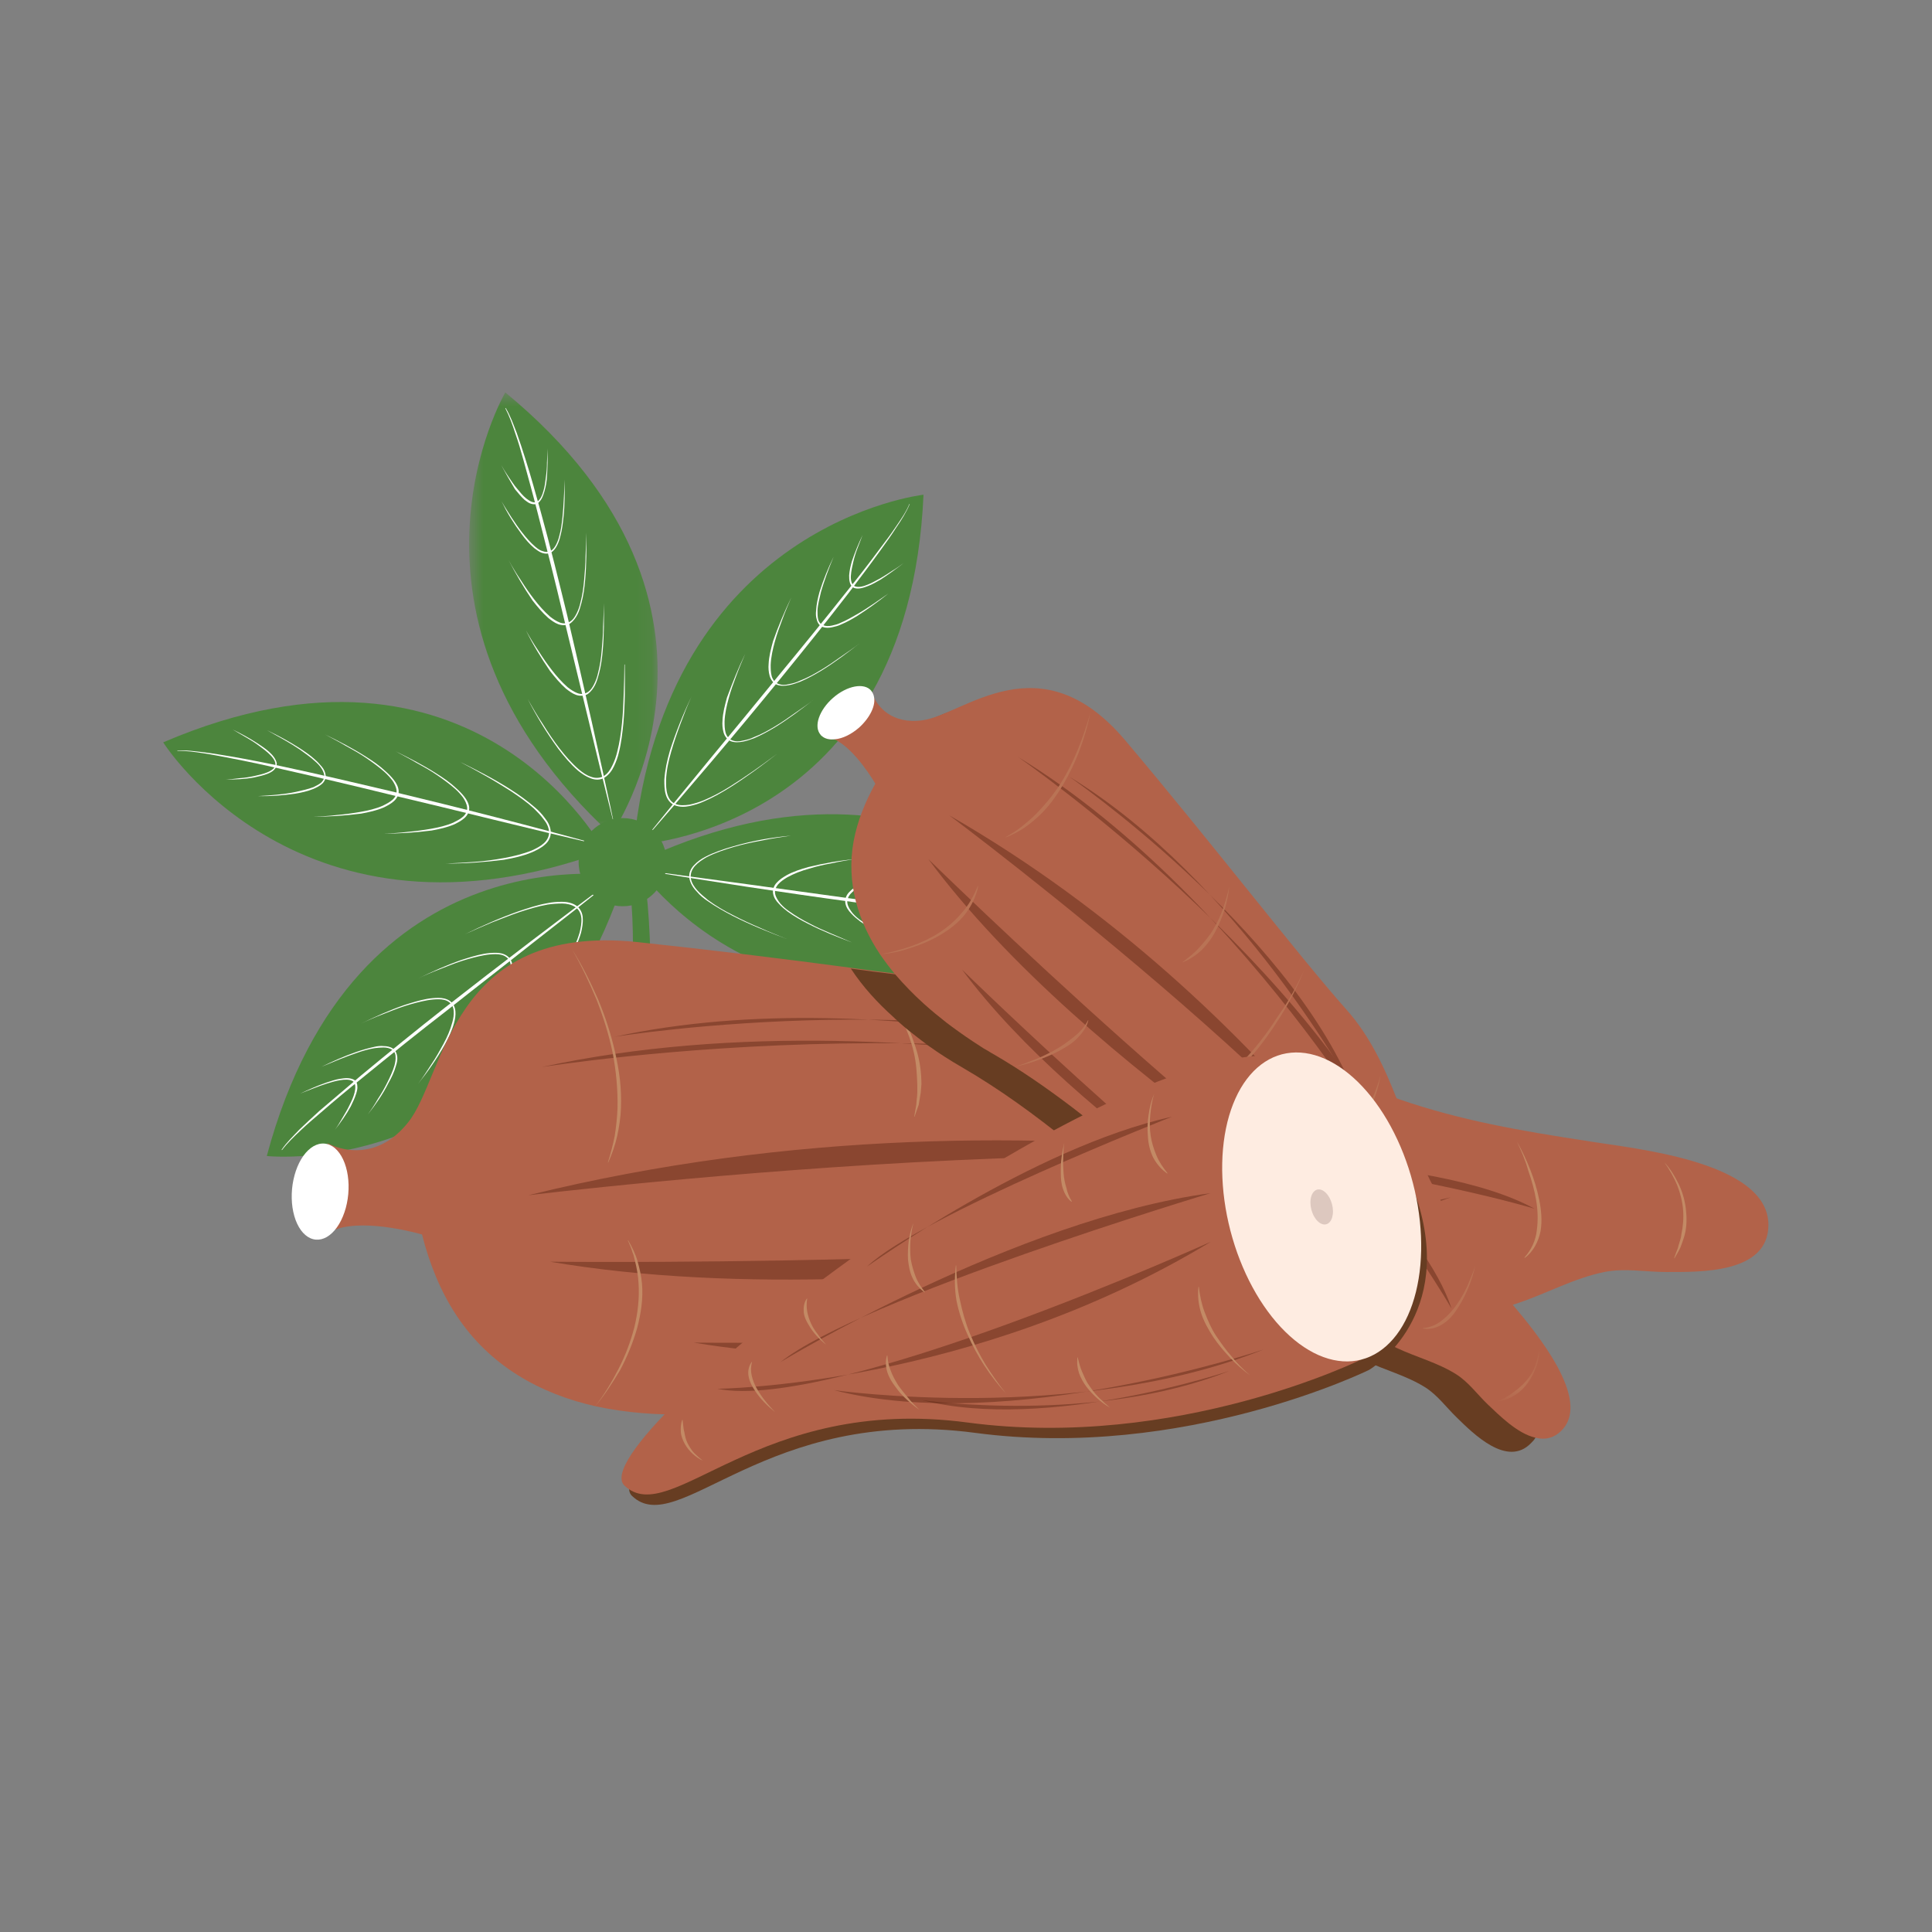 <svg width="126" height="126" viewBox="0 0 126 126" fill="none" xmlns="http://www.w3.org/2000/svg">
<rect x="0" y="0" width="126" height="126" fill="#808080" stroke="none"/>
<path d="M41.329 55.107C41.329 55.107 59.241 54.434 60.229 32.265C60.206 32.265 43.439 34.152 41.329 55.107Z" fill="#4C853D"/>
<path d="M41.822 54.995L44.044 52.255L46.289 49.515C47.793 47.696 49.297 45.876 50.779 44.057C52.282 42.238 53.764 40.418 55.222 38.577C55.963 37.656 56.682 36.735 57.378 35.792C57.737 35.32 58.096 34.848 58.41 34.376C58.747 33.883 59.084 33.411 59.308 32.871H59.33C59.106 33.411 58.792 33.905 58.455 34.399C58.141 34.893 57.804 35.365 57.445 35.859C56.749 36.825 56.053 37.746 55.335 38.689C53.898 40.553 52.417 42.395 50.936 44.214C47.973 47.853 44.92 51.446 41.822 54.995Z" fill="white"/>
<path d="M56.256 34.893C56.143 35.184 56.031 35.477 55.919 35.768C55.806 36.06 55.717 36.353 55.65 36.644C55.582 36.936 55.515 37.229 55.492 37.543C55.47 37.835 55.537 38.149 55.761 38.239C56.008 38.329 56.323 38.239 56.592 38.127C56.884 38.014 57.131 37.858 57.4 37.722C57.669 37.565 57.916 37.408 58.186 37.229C58.455 37.071 58.702 36.891 58.949 36.712C58.455 37.094 57.961 37.453 57.445 37.79C57.176 37.947 56.906 38.105 56.615 38.217C56.323 38.329 56.008 38.441 55.717 38.351C55.559 38.284 55.47 38.149 55.425 37.992C55.38 37.835 55.38 37.678 55.38 37.52C55.402 37.206 55.47 36.914 55.559 36.6C55.761 36.015 55.986 35.454 56.256 34.893Z" fill="white"/>
<path d="M54.369 36.307C54.212 36.688 54.055 37.07 53.92 37.452C53.785 37.834 53.651 38.216 53.539 38.62C53.449 39.024 53.337 39.406 53.315 39.811C53.315 40.013 53.315 40.215 53.359 40.395C53.404 40.574 53.517 40.709 53.696 40.776C53.853 40.844 54.055 40.844 54.257 40.799C54.459 40.754 54.639 40.709 54.819 40.619C55.2 40.462 55.536 40.26 55.896 40.058C56.255 39.855 56.591 39.631 56.928 39.406C57.265 39.182 57.602 38.935 57.938 38.71C57.288 39.226 56.636 39.698 55.941 40.147C55.582 40.372 55.222 40.574 54.841 40.731C54.661 40.821 54.459 40.866 54.257 40.911C54.055 40.956 53.831 40.956 53.651 40.889C53.449 40.821 53.315 40.619 53.27 40.417C53.202 40.215 53.202 40.013 53.224 39.811C53.247 39.406 53.337 39.002 53.449 38.597C53.696 37.812 54.01 37.048 54.369 36.307Z" fill="white"/>
<path d="M51.608 38.958C51.406 39.43 51.204 39.901 51.024 40.395C50.845 40.867 50.665 41.361 50.531 41.855C50.396 42.349 50.283 42.844 50.261 43.36C50.261 43.607 50.261 43.854 50.329 44.101C50.396 44.326 50.553 44.528 50.755 44.596C50.957 44.685 51.226 44.685 51.451 44.618C51.698 44.573 51.945 44.505 52.169 44.393C52.641 44.213 53.089 43.967 53.538 43.697C53.987 43.428 54.414 43.135 54.818 42.844C55.244 42.551 55.671 42.259 56.075 41.945C55.267 42.574 54.436 43.203 53.561 43.742C53.112 44.011 52.663 44.258 52.191 44.46C51.945 44.551 51.698 44.64 51.451 44.685C51.204 44.73 50.935 44.753 50.688 44.663C50.441 44.573 50.261 44.326 50.194 44.079C50.127 43.831 50.104 43.562 50.127 43.315C50.149 42.798 50.283 42.304 50.418 41.81C50.755 40.844 51.159 39.901 51.608 38.958Z" fill="white"/>
<path d="M48.601 42.641C48.399 43.113 48.197 43.585 48.017 44.078C47.838 44.55 47.658 45.044 47.524 45.539C47.389 46.032 47.277 46.527 47.254 47.043C47.254 47.29 47.254 47.537 47.322 47.785C47.389 48.009 47.546 48.211 47.748 48.279C47.95 48.368 48.219 48.368 48.444 48.301C48.691 48.256 48.938 48.189 49.162 48.077C49.634 47.897 50.082 47.65 50.532 47.38C50.981 47.111 51.407 46.819 51.811 46.527C52.237 46.235 52.664 45.943 53.068 45.628C52.26 46.257 51.429 46.886 50.554 47.425C50.105 47.695 49.656 47.942 49.185 48.144C48.938 48.234 48.691 48.324 48.444 48.368C48.197 48.413 47.928 48.436 47.681 48.346C47.434 48.256 47.254 48.009 47.187 47.762C47.12 47.515 47.097 47.246 47.12 46.999C47.142 46.482 47.277 45.988 47.411 45.494C47.771 44.528 48.152 43.562 48.601 42.641Z" fill="white"/>
<path d="M45.099 45.427C44.83 46.011 44.605 46.594 44.381 47.201C44.156 47.808 43.954 48.391 43.775 49.02C43.595 49.627 43.461 50.255 43.438 50.884C43.438 51.199 43.438 51.513 43.528 51.805C43.618 52.097 43.797 52.345 44.067 52.434C44.336 52.547 44.65 52.524 44.965 52.479C45.279 52.412 45.571 52.322 45.862 52.209C46.446 51.962 47.007 51.671 47.545 51.333C48.084 50.997 48.623 50.637 49.139 50.278C49.656 49.919 50.172 49.537 50.688 49.155C49.678 49.941 48.645 50.705 47.568 51.379C47.029 51.716 46.468 52.03 45.885 52.277C45.593 52.412 45.279 52.502 44.965 52.569C44.65 52.636 44.313 52.636 44.022 52.524C43.707 52.412 43.505 52.12 43.416 51.805C43.326 51.491 43.326 51.176 43.326 50.862C43.37 50.211 43.505 49.604 43.685 48.975C44.067 47.785 44.538 46.594 45.099 45.427Z" fill="white"/>
<path d="M41.373 56.32C41.373 56.32 51.316 71.233 70.71 60.475C70.71 60.475 60.318 47.156 41.373 56.32Z" fill="#4C853D"/>
<path d="M41.733 56.724L45.234 57.195L48.736 57.667C51.07 57.981 53.405 58.318 55.739 58.633C58.073 58.97 60.408 59.261 62.742 59.554C63.909 59.688 65.076 59.823 66.243 59.935C66.827 60.003 67.411 60.048 67.995 60.07C68.578 60.093 69.162 60.137 69.745 60.048V60.07C69.162 60.16 68.578 60.137 67.972 60.137C67.388 60.115 66.805 60.093 66.199 60.048C65.032 59.958 63.865 59.846 62.675 59.711C60.34 59.464 58.006 59.15 55.672 58.835C51.025 58.206 46.356 57.487 41.733 56.724Z" fill="white"/>
<path d="M66.4 58.499C66.085 58.544 65.794 58.611 65.502 58.678C65.21 58.746 64.896 58.813 64.604 58.903C64.312 58.993 64.02 59.083 63.751 59.24C63.504 59.375 63.257 59.6 63.302 59.847C63.369 60.093 63.594 60.318 63.841 60.498C64.088 60.678 64.357 60.835 64.627 60.969C64.896 61.105 65.165 61.261 65.457 61.374C65.726 61.509 66.018 61.621 66.31 61.756C65.726 61.531 65.165 61.306 64.604 61.037C64.334 60.902 64.066 60.745 63.796 60.565C63.549 60.385 63.302 60.161 63.212 59.869C63.19 59.712 63.257 59.554 63.347 59.442C63.459 59.33 63.594 59.24 63.729 59.173C63.998 59.038 64.29 58.926 64.604 58.858C65.165 58.656 65.794 58.544 66.4 58.499Z" fill="white"/>
<path d="M64.202 57.622C63.798 57.689 63.394 57.756 62.989 57.847C62.585 57.936 62.181 58.026 61.8 58.138C61.418 58.251 61.014 58.385 60.677 58.588C60.498 58.678 60.341 58.79 60.206 58.947C60.071 59.082 60.027 59.261 60.049 59.419C60.071 59.599 60.184 59.756 60.318 59.89C60.453 60.025 60.61 60.16 60.767 60.295C61.081 60.542 61.441 60.721 61.8 60.924C62.159 61.126 62.54 61.283 62.9 61.462C63.281 61.642 63.64 61.8 64.022 61.957C63.259 61.665 62.496 61.373 61.755 60.991C61.396 60.811 61.036 60.609 60.7 60.362C60.543 60.25 60.363 60.115 60.229 59.958C60.094 59.801 59.959 59.621 59.937 59.419C59.892 59.217 59.982 58.992 60.116 58.835C60.251 58.678 60.43 58.565 60.61 58.475C60.969 58.273 61.373 58.161 61.755 58.049C62.563 57.847 63.394 57.712 64.202 57.622Z" fill="white"/>
<path d="M60.497 56.656C59.981 56.724 59.487 56.813 58.971 56.926C58.477 57.016 57.961 57.128 57.467 57.285C56.973 57.42 56.502 57.6 56.053 57.847C55.828 57.981 55.626 58.116 55.469 58.296C55.312 58.476 55.222 58.7 55.267 58.925C55.312 59.15 55.447 59.352 55.604 59.554C55.761 59.734 55.963 59.913 56.165 60.048C56.569 60.34 57.018 60.61 57.467 60.834C57.916 61.081 58.388 61.283 58.859 61.486C59.33 61.688 59.801 61.89 60.273 62.092C59.308 61.733 58.342 61.35 57.422 60.879C56.973 60.654 56.502 60.385 56.098 60.093C55.896 59.936 55.694 59.778 55.514 59.576C55.335 59.396 55.178 59.172 55.133 58.903C55.088 58.633 55.2 58.363 55.38 58.184C55.559 57.981 55.784 57.847 56.008 57.712C56.457 57.465 56.951 57.308 57.445 57.173C58.455 56.926 59.465 56.746 60.497 56.656Z" fill="white"/>
<path d="M55.784 56.028C55.267 56.095 54.773 56.185 54.257 56.297C53.763 56.387 53.247 56.499 52.753 56.657C52.259 56.791 51.788 56.971 51.339 57.218C51.115 57.353 50.913 57.488 50.755 57.667C50.599 57.847 50.509 58.071 50.553 58.296C50.599 58.521 50.733 58.723 50.89 58.925C51.048 59.105 51.249 59.285 51.451 59.419C51.855 59.711 52.304 59.981 52.753 60.205C53.202 60.452 53.674 60.654 54.145 60.857C54.617 61.059 55.087 61.261 55.559 61.463C54.594 61.104 53.629 60.722 52.709 60.25C52.259 60.026 51.788 59.756 51.384 59.464C51.182 59.307 50.98 59.15 50.8 58.947C50.621 58.768 50.464 58.543 50.419 58.274C50.374 58.004 50.486 57.735 50.666 57.555C50.846 57.353 51.07 57.218 51.294 57.084C51.743 56.836 52.237 56.679 52.731 56.544C53.741 56.297 54.773 56.117 55.784 56.028Z" fill="white"/>
<path d="M51.585 54.501C50.957 54.59 50.329 54.681 49.7 54.815C49.072 54.928 48.443 55.062 47.837 55.242C47.231 55.421 46.625 55.624 46.064 55.916C45.795 56.073 45.525 56.253 45.323 56.477C45.121 56.702 45.009 56.994 45.054 57.286C45.099 57.578 45.278 57.847 45.48 58.072C45.682 58.297 45.929 58.499 46.176 58.701C46.692 59.082 47.231 59.397 47.815 59.689C48.376 59.981 48.959 60.251 49.543 60.498C50.127 60.767 50.71 60.992 51.316 61.239C50.127 60.79 48.937 60.318 47.792 59.734C47.231 59.442 46.67 59.127 46.154 58.768C45.884 58.589 45.638 58.386 45.436 58.139C45.211 57.915 45.032 57.623 44.964 57.308C44.897 56.994 45.032 56.657 45.256 56.432C45.48 56.185 45.749 56.006 46.019 55.87C46.58 55.579 47.186 55.377 47.815 55.197C49.049 54.837 50.306 54.613 51.585 54.501Z" fill="white"/>
<mask id="mask0_838_4012" style="mask-type:luminance" maskUnits="userSpaceOnUse" x="30" y="25" width="13" height="30">
<path d="M30.592 25.594H42.907V54.444H30.592V25.594Z" fill="white"/>
</mask>
<g mask="url(#mask0_838_4012)">
<path d="M39.868 54.433C39.868 54.433 50.081 39.699 32.955 25.594C32.955 25.594 24.404 40.148 39.868 54.433Z" fill="#4C853D"/>
</g>
<path d="M40.094 53.962L39.24 50.526L38.41 47.089C37.849 44.798 37.31 42.507 36.749 40.216C36.21 37.925 35.626 35.634 35.043 33.365C34.751 32.22 34.437 31.097 34.123 29.951C33.965 29.39 33.809 28.828 33.606 28.267C33.427 27.706 33.225 27.144 32.955 26.627L32.978 26.605C33.292 27.122 33.472 27.661 33.696 28.222C33.898 28.784 34.078 29.345 34.257 29.907C34.617 31.03 34.931 32.175 35.245 33.298C35.873 35.567 36.435 37.858 36.996 40.149C38.073 44.753 39.128 49.335 40.094 53.962Z" fill="white"/>
<path d="M32.687 30.333C32.844 30.602 33.001 30.849 33.181 31.119C33.36 31.366 33.517 31.636 33.719 31.86C33.921 32.107 34.1 32.332 34.325 32.512C34.55 32.692 34.841 32.849 35.043 32.714C35.245 32.579 35.38 32.265 35.447 31.995C35.537 31.703 35.559 31.411 35.604 31.097C35.65 30.782 35.672 30.491 35.672 30.176C35.694 29.862 35.694 29.569 35.717 29.255C35.717 29.884 35.717 30.491 35.672 31.097C35.65 31.411 35.604 31.703 35.515 32.018C35.425 32.31 35.335 32.624 35.066 32.826C34.931 32.916 34.752 32.894 34.617 32.849C34.46 32.804 34.348 32.692 34.213 32.602C33.989 32.4 33.787 32.152 33.585 31.905C33.292 31.411 32.978 30.872 32.687 30.333Z" fill="white"/>
<path d="M32.708 32.692C32.91 33.051 33.134 33.388 33.359 33.747C33.584 34.084 33.808 34.421 34.077 34.758C34.324 35.072 34.593 35.386 34.908 35.656C35.065 35.791 35.222 35.903 35.401 35.948C35.581 36.015 35.76 36.015 35.918 35.926C36.075 35.836 36.187 35.679 36.277 35.499C36.367 35.319 36.434 35.139 36.479 34.937C36.591 34.556 36.636 34.151 36.681 33.747C36.725 33.343 36.748 32.939 36.771 32.512C36.793 32.107 36.816 31.681 36.816 31.276C36.838 32.107 36.838 32.916 36.748 33.747C36.703 34.151 36.659 34.556 36.546 34.96C36.501 35.162 36.434 35.364 36.344 35.544C36.255 35.724 36.142 35.903 35.962 36.015C35.783 36.128 35.558 36.128 35.357 36.06C35.155 35.993 34.997 35.858 34.84 35.746C34.526 35.477 34.257 35.162 34.01 34.825C33.493 34.129 33.067 33.432 32.708 32.692Z" fill="white"/>
<path d="M33.158 36.509C33.405 36.959 33.674 37.408 33.966 37.834C34.235 38.261 34.527 38.688 34.841 39.092C35.156 39.497 35.492 39.879 35.874 40.215C36.076 40.373 36.278 40.508 36.502 40.597C36.727 40.687 36.974 40.665 37.153 40.552C37.355 40.44 37.49 40.238 37.602 40.013C37.715 39.788 37.804 39.541 37.849 39.317C37.984 38.823 38.051 38.329 38.096 37.812C38.141 37.296 38.186 36.779 38.186 36.285C38.208 35.768 38.23 35.252 38.23 34.735C38.253 35.768 38.253 36.801 38.163 37.812C38.119 38.329 38.051 38.845 37.916 39.339C37.849 39.587 37.782 39.834 37.669 40.058C37.557 40.283 37.4 40.508 37.176 40.665C36.951 40.799 36.66 40.799 36.413 40.71C36.166 40.62 35.964 40.462 35.761 40.305C35.38 39.968 35.043 39.564 34.729 39.16C34.146 38.306 33.629 37.408 33.158 36.509Z" fill="white"/>
<path d="M34.303 41.114C34.55 41.563 34.82 42.012 35.111 42.439C35.381 42.865 35.672 43.292 35.987 43.697C36.301 44.101 36.638 44.483 37.019 44.82C37.221 44.977 37.423 45.112 37.648 45.201C37.872 45.291 38.119 45.269 38.298 45.156C38.501 45.044 38.635 44.842 38.748 44.618C38.86 44.393 38.95 44.146 38.995 43.921C39.129 43.427 39.197 42.933 39.241 42.416C39.286 41.9 39.331 41.383 39.331 40.889C39.354 40.373 39.376 39.856 39.376 39.339C39.398 40.373 39.398 41.406 39.309 42.416C39.264 42.933 39.197 43.449 39.062 43.944C38.995 44.191 38.927 44.438 38.815 44.663C38.703 44.887 38.546 45.112 38.321 45.269C38.096 45.403 37.805 45.403 37.558 45.314C37.311 45.224 37.109 45.067 36.907 44.91C36.526 44.572 36.189 44.168 35.874 43.764C35.291 42.911 34.752 42.035 34.303 41.114Z" fill="white"/>
<path d="M34.415 45.583C34.729 46.144 35.043 46.684 35.403 47.222C35.739 47.762 36.098 48.3 36.48 48.795C36.861 49.289 37.288 49.783 37.76 50.187C38.006 50.39 38.253 50.569 38.545 50.659C38.837 50.772 39.129 50.749 39.375 50.614C39.623 50.457 39.802 50.21 39.937 49.918C40.071 49.648 40.184 49.334 40.251 49.042C40.408 48.436 40.498 47.807 40.565 47.155C40.632 46.526 40.655 45.875 40.677 45.246C40.7 44.617 40.722 43.966 40.722 43.337H40.745C40.767 44.617 40.767 45.897 40.655 47.178C40.588 47.807 40.52 48.458 40.363 49.064C40.296 49.379 40.184 49.671 40.049 49.963C39.914 50.255 39.712 50.525 39.443 50.704C39.173 50.883 38.814 50.883 38.5 50.749C38.208 50.636 37.939 50.457 37.692 50.255C37.198 49.828 36.794 49.334 36.413 48.84C35.672 47.829 34.998 46.728 34.415 45.583Z" fill="white"/>
<path d="M39.42 55.511C39.42 55.511 31.026 39.676 10.645 48.413C10.645 48.435 19.668 62.721 39.42 55.511Z" fill="#4C853D"/>
<path d="M39.106 55.107L35.672 54.299L32.238 53.468C29.949 52.906 27.659 52.345 25.37 51.806C23.08 51.244 20.791 50.706 18.501 50.188C17.357 49.919 16.212 49.672 15.044 49.448C14.461 49.335 13.899 49.223 13.316 49.133C12.732 49.043 12.149 48.953 11.565 48.976V48.953C12.149 48.908 12.732 48.998 13.316 49.065C13.899 49.133 14.483 49.245 15.067 49.335C16.234 49.537 17.379 49.762 18.524 50.009C20.836 50.503 23.125 51.042 25.414 51.581C30.016 52.682 34.572 53.85 39.106 55.107Z" fill="white"/>
<path d="M14.73 50.839C15.044 50.816 15.336 50.794 15.65 50.749C15.964 50.727 16.256 50.682 16.57 50.614C16.863 50.547 17.177 50.48 17.446 50.367C17.715 50.255 17.985 50.076 17.962 49.806C17.94 49.559 17.715 49.312 17.491 49.109C17.266 48.907 17.02 48.728 16.772 48.548C16.526 48.368 16.256 48.211 15.987 48.054C15.718 47.897 15.448 47.739 15.179 47.582C15.74 47.852 16.279 48.144 16.795 48.48C17.064 48.66 17.311 48.818 17.535 49.02C17.76 49.222 17.985 49.469 18.052 49.783C18.052 49.94 17.985 50.098 17.872 50.21C17.76 50.322 17.626 50.389 17.468 50.457C17.177 50.569 16.885 50.637 16.57 50.704C15.987 50.816 15.359 50.839 14.73 50.839Z" fill="white"/>
<path d="M16.84 51.917C17.244 51.894 17.67 51.872 18.074 51.827C18.478 51.782 18.882 51.737 19.286 51.647C19.69 51.557 20.095 51.468 20.453 51.333C20.633 51.243 20.812 51.153 20.947 51.041C21.082 50.906 21.172 50.749 21.149 50.569C21.127 50.39 21.037 50.21 20.925 50.053C20.812 49.895 20.678 49.761 20.521 49.626C20.229 49.356 19.892 49.132 19.556 48.885C19.219 48.66 18.86 48.435 18.5 48.233C18.142 48.031 17.782 47.829 17.423 47.627C18.164 47.986 18.882 48.368 19.578 48.817C19.915 49.042 20.252 49.267 20.566 49.558C20.723 49.693 20.858 49.85 20.992 50.007C21.127 50.165 21.217 50.367 21.239 50.569C21.262 50.772 21.149 50.996 20.992 51.13C20.835 51.265 20.656 51.355 20.453 51.445C20.072 51.602 19.668 51.692 19.264 51.759C18.478 51.872 17.67 51.939 16.84 51.917Z" fill="white"/>
<path d="M20.431 53.264C20.947 53.242 21.464 53.219 21.98 53.152C22.496 53.108 22.99 53.04 23.507 52.95C24 52.861 24.516 52.748 24.965 52.546C25.19 52.434 25.414 52.321 25.594 52.164C25.774 52.007 25.886 51.782 25.863 51.558C25.841 51.333 25.729 51.108 25.594 50.906C25.437 50.704 25.279 50.525 25.077 50.345C24.696 50.008 24.292 49.716 23.866 49.424C23.439 49.132 22.99 48.885 22.541 48.638C22.092 48.368 21.643 48.144 21.195 47.897C22.115 48.346 23.035 48.818 23.91 49.379C24.337 49.649 24.763 49.94 25.145 50.3C25.347 50.48 25.526 50.659 25.683 50.861C25.841 51.063 25.976 51.31 25.998 51.558C26.02 51.827 25.886 52.074 25.683 52.254C25.481 52.434 25.257 52.546 25.033 52.658C24.561 52.861 24.045 52.973 23.551 53.062C22.496 53.197 21.464 53.264 20.431 53.264Z" fill="white"/>
<path d="M25.033 54.366C25.549 54.343 26.066 54.321 26.582 54.253C27.098 54.208 27.592 54.141 28.109 54.051C28.602 53.961 29.118 53.849 29.567 53.647C29.792 53.534 30.017 53.422 30.196 53.265C30.376 53.108 30.488 52.883 30.465 52.659C30.443 52.434 30.331 52.209 30.196 52.007C30.039 51.805 29.882 51.625 29.68 51.446C29.298 51.109 28.894 50.817 28.468 50.525C28.041 50.233 27.592 49.986 27.143 49.739C26.694 49.469 26.245 49.244 25.797 48.997C26.717 49.447 27.637 49.918 28.513 50.48C28.939 50.749 29.365 51.041 29.747 51.401C29.949 51.58 30.128 51.76 30.285 51.962C30.443 52.165 30.578 52.412 30.6 52.659C30.622 52.928 30.488 53.175 30.285 53.355C30.084 53.534 29.859 53.647 29.635 53.759C29.163 53.961 28.647 54.074 28.153 54.163C27.098 54.298 26.066 54.366 25.033 54.366Z" fill="white"/>
<path d="M29.073 56.319C29.701 56.297 30.352 56.252 30.98 56.207C31.609 56.162 32.26 56.072 32.866 55.96C33.494 55.847 34.123 55.69 34.684 55.465C34.976 55.331 35.245 55.196 35.469 54.994C35.694 54.791 35.828 54.522 35.806 54.23C35.784 53.938 35.649 53.669 35.447 53.422C35.267 53.175 35.043 52.95 34.819 52.726C34.347 52.299 33.831 51.939 33.292 51.58C32.754 51.243 32.215 50.906 31.654 50.592C31.092 50.277 30.531 49.963 29.97 49.671C31.115 50.232 32.26 50.816 33.337 51.512C33.876 51.85 34.392 52.231 34.886 52.658C35.133 52.86 35.358 53.107 35.537 53.355C35.739 53.601 35.896 53.893 35.919 54.23C35.941 54.567 35.784 54.882 35.537 55.084C35.29 55.309 34.998 55.443 34.706 55.578C34.123 55.825 33.494 55.96 32.866 56.072C31.631 56.229 30.352 56.319 29.073 56.319Z" fill="white"/>
<path d="M40.766 57.151C40.766 57.151 23.146 53.94 17.4 75.389C17.423 75.412 34.212 77.163 40.766 57.151Z" fill="#4C853D"/>
<path d="M40.251 57.151L37.49 59.352L34.707 61.53C32.866 62.99 31.003 64.428 29.163 65.888C27.3 67.325 25.459 68.808 23.641 70.29C22.721 71.031 21.823 71.773 20.925 72.558C20.476 72.94 20.027 73.322 19.601 73.727C19.174 74.131 18.748 74.535 18.389 75.007L18.366 74.984C18.703 74.49 19.13 74.086 19.534 73.659C19.96 73.255 20.386 72.851 20.835 72.447C21.733 71.683 22.631 70.919 23.529 70.155C25.347 68.65 27.165 67.168 29.028 65.708C32.731 62.811 36.48 59.958 40.251 57.151Z" fill="white"/>
<path d="M21.845 73.681C22.025 73.434 22.182 73.165 22.339 72.895C22.496 72.625 22.653 72.378 22.788 72.087C22.922 71.817 23.057 71.547 23.125 71.255C23.192 70.986 23.214 70.649 23.012 70.514C22.788 70.379 22.473 70.402 22.182 70.447C21.89 70.492 21.598 70.582 21.306 70.671C21.014 70.761 20.723 70.874 20.431 70.986C20.139 71.098 19.847 71.21 19.578 71.323C20.139 71.053 20.701 70.806 21.284 70.604C21.576 70.514 21.868 70.402 22.182 70.357C22.473 70.312 22.81 70.267 23.102 70.424C23.237 70.514 23.304 70.671 23.304 70.829C23.326 70.986 23.281 71.143 23.237 71.3C23.147 71.592 23.012 71.884 22.877 72.154C22.586 72.693 22.227 73.187 21.845 73.681Z" fill="white"/>
<path d="M23.978 72.693C24.225 72.356 24.449 72.02 24.651 71.66C24.876 71.323 25.078 70.964 25.257 70.604C25.437 70.245 25.616 69.864 25.729 69.481C25.774 69.279 25.818 69.099 25.796 68.897C25.796 68.718 25.706 68.538 25.549 68.448C25.414 68.359 25.212 68.314 25.01 68.314C24.809 68.314 24.607 68.336 24.427 68.359C24.023 68.426 23.641 68.538 23.26 68.673C22.878 68.808 22.497 68.942 22.115 69.099C21.734 69.257 21.352 69.414 20.971 69.571C21.711 69.212 22.452 68.875 23.238 68.606C23.619 68.471 24.023 68.359 24.427 68.269C24.629 68.224 24.831 68.201 25.033 68.224C25.235 68.224 25.459 68.269 25.616 68.381C25.796 68.493 25.886 68.718 25.909 68.92C25.931 69.122 25.886 69.324 25.818 69.526C25.706 69.931 25.527 70.29 25.325 70.649C24.966 71.368 24.494 72.042 23.978 72.693Z" fill="white"/>
<path d="M27.255 70.695C27.569 70.29 27.838 69.864 28.13 69.414C28.422 68.988 28.669 68.538 28.916 68.089C29.163 67.64 29.365 67.168 29.499 66.674C29.567 66.427 29.612 66.18 29.589 65.933C29.567 65.686 29.477 65.484 29.275 65.349C29.095 65.214 28.848 65.169 28.602 65.169C28.355 65.169 28.108 65.191 27.861 65.237C27.367 65.327 26.873 65.461 26.379 65.618C25.885 65.776 25.414 65.978 24.943 66.157C24.472 66.337 24 66.539 23.529 66.764C24.449 66.314 25.392 65.888 26.357 65.551C26.851 65.394 27.345 65.237 27.838 65.147C28.085 65.102 28.355 65.079 28.602 65.079C28.848 65.079 29.118 65.124 29.342 65.281C29.567 65.439 29.679 65.686 29.701 65.956C29.724 66.225 29.679 66.472 29.612 66.719C29.477 67.213 29.252 67.685 29.006 68.134C28.489 69.055 27.906 69.886 27.255 70.695Z" fill="white"/>
<path d="M30.981 67.753C31.295 67.349 31.565 66.922 31.856 66.473C32.148 66.046 32.395 65.597 32.642 65.147C32.889 64.698 33.091 64.226 33.225 63.732C33.293 63.485 33.338 63.238 33.316 62.991C33.293 62.744 33.203 62.542 33.001 62.407C32.821 62.272 32.575 62.227 32.328 62.227C32.081 62.227 31.834 62.25 31.587 62.294C31.093 62.385 30.599 62.519 30.106 62.676C29.612 62.834 29.141 63.036 28.669 63.216C28.198 63.395 27.726 63.597 27.255 63.822C28.175 63.373 29.118 62.946 30.083 62.609C30.577 62.452 31.071 62.294 31.565 62.205C31.812 62.16 32.081 62.138 32.328 62.138C32.575 62.138 32.844 62.183 33.069 62.34C33.293 62.497 33.405 62.744 33.428 63.014C33.45 63.283 33.405 63.53 33.338 63.777C33.203 64.271 32.979 64.743 32.732 65.192C32.216 66.113 31.61 66.944 30.981 67.753Z" fill="white"/>
<path d="M34.998 65.776C35.38 65.259 35.739 64.743 36.076 64.204C36.435 63.664 36.749 63.126 37.063 62.564C37.356 62.003 37.625 61.419 37.804 60.812C37.872 60.52 37.939 60.206 37.917 59.891C37.894 59.599 37.76 59.307 37.513 59.15C37.266 58.993 36.952 58.925 36.66 58.925C36.346 58.925 36.031 58.948 35.717 58.993C35.089 59.105 34.483 59.285 33.876 59.487C33.27 59.689 32.687 59.936 32.081 60.161C31.497 60.408 30.914 60.655 30.33 60.925C31.475 60.363 32.642 59.846 33.854 59.42C34.46 59.218 35.066 59.015 35.694 58.903C36.009 58.836 36.323 58.813 36.66 58.813C36.974 58.813 37.311 58.88 37.58 59.06C37.849 59.24 38.006 59.577 38.006 59.891C38.029 60.206 37.962 60.543 37.894 60.834C37.715 61.441 37.445 62.025 37.131 62.587C36.525 63.732 35.807 64.788 34.998 65.776Z" fill="white"/>
<path d="M40.386 54.096C40.386 54.096 43.955 64.158 36.839 84.508L41.418 84.081C41.418 84.081 43.798 59.15 41.306 54.613" fill="#4C853D"/>
<path d="M43.483 56.229C43.483 56.323 43.479 56.417 43.47 56.511C43.461 56.605 43.447 56.697 43.428 56.79C43.41 56.882 43.387 56.973 43.36 57.063C43.333 57.154 43.301 57.242 43.265 57.329C43.229 57.416 43.189 57.501 43.144 57.584C43.1 57.667 43.052 57.748 42.999 57.826C42.947 57.904 42.891 57.98 42.831 58.053C42.772 58.126 42.709 58.195 42.642 58.262C42.576 58.328 42.506 58.392 42.433 58.451C42.36 58.511 42.285 58.567 42.206 58.619C42.129 58.672 42.048 58.72 41.965 58.764C41.882 58.809 41.797 58.849 41.71 58.885C41.623 58.921 41.535 58.953 41.444 58.98C41.354 59.007 41.263 59.03 41.171 59.049C41.079 59.067 40.986 59.081 40.892 59.09C40.798 59.099 40.705 59.104 40.61 59.104C40.516 59.104 40.423 59.099 40.329 59.09C40.235 59.081 40.142 59.067 40.05 59.049C39.958 59.03 39.867 59.007 39.776 58.98C39.686 58.953 39.598 58.921 39.511 58.885C39.424 58.849 39.339 58.809 39.256 58.764C39.173 58.72 39.092 58.672 39.014 58.619C38.936 58.567 38.86 58.511 38.788 58.451C38.715 58.392 38.645 58.328 38.579 58.262C38.513 58.195 38.449 58.126 38.389 58.053C38.33 57.98 38.274 57.904 38.221 57.826C38.169 57.748 38.121 57.667 38.077 57.584C38.032 57.501 37.992 57.416 37.956 57.329C37.92 57.242 37.889 57.154 37.861 57.063C37.834 56.973 37.811 56.882 37.792 56.79C37.774 56.697 37.761 56.605 37.752 56.511C37.742 56.417 37.737 56.323 37.737 56.229C37.737 56.135 37.742 56.041 37.752 55.947C37.761 55.854 37.774 55.761 37.792 55.668C37.811 55.576 37.834 55.484 37.861 55.394C37.889 55.304 37.92 55.216 37.956 55.129C37.992 55.042 38.032 54.957 38.077 54.874C38.121 54.791 38.169 54.71 38.221 54.632C38.274 54.553 38.33 54.478 38.389 54.405C38.449 54.333 38.513 54.263 38.579 54.196C38.645 54.13 38.715 54.066 38.788 54.006C38.86 53.947 38.936 53.891 39.014 53.838C39.092 53.786 39.173 53.738 39.256 53.694C39.339 53.649 39.424 53.609 39.511 53.573C39.598 53.537 39.686 53.505 39.776 53.478C39.867 53.45 39.958 53.428 40.05 53.409C40.142 53.391 40.235 53.377 40.329 53.368C40.423 53.359 40.516 53.354 40.61 53.354C40.705 53.354 40.798 53.359 40.892 53.368C40.986 53.377 41.079 53.391 41.171 53.409C41.263 53.428 41.354 53.45 41.444 53.478C41.535 53.505 41.623 53.537 41.71 53.573C41.797 53.609 41.882 53.649 41.965 53.694C42.048 53.738 42.129 53.786 42.206 53.838C42.285 53.891 42.36 53.947 42.433 54.006C42.506 54.066 42.576 54.13 42.642 54.196C42.709 54.263 42.772 54.333 42.831 54.405C42.891 54.478 42.947 54.553 42.999 54.632C43.052 54.71 43.1 54.791 43.144 54.874C43.189 54.957 43.229 55.042 43.265 55.129C43.301 55.216 43.333 55.304 43.36 55.394C43.387 55.484 43.41 55.576 43.428 55.668C43.447 55.761 43.461 55.854 43.47 55.947C43.479 56.041 43.483 56.135 43.483 56.229Z" fill="#4C853D"/>
<path d="M115.332 79.903C115.31 83.07 110.866 82.957 108.666 82.957C107.297 82.957 105.972 82.688 104.626 82.957C102.628 83.362 100.81 84.395 98.879 85.024C98.834 85.046 98.789 85.046 98.745 85.069C98.004 85.316 97.285 85.518 96.545 85.698C95.781 85.877 94.996 86.034 94.233 86.147C93.044 86.349 91.831 86.484 90.619 86.596C90.08 86.641 89.564 86.708 89.026 86.754C88.083 86.865 87.14 86.978 86.22 87.09C84.177 87.36 82.112 87.652 80.07 87.899C78.857 88.034 77.668 88.168 76.478 88.281C72.909 88.662 69.363 88.999 65.794 89.269C62.135 89.561 58.656 89.965 55.132 90.662C54.347 90.819 53.584 90.998 52.798 91.178C50.239 91.784 47.59 92.144 44.964 92.234C42.922 92.301 40.834 92.144 38.859 91.717C35.245 90.909 31.945 89.089 29.768 85.787C28.713 84.193 27.995 82.373 27.523 80.51C27.523 80.51 23.955 79.454 21.912 80.172C21.71 80.24 21.508 80.33 21.351 80.442C21.351 80.442 23.057 76.983 21.351 74.557C21.351 74.557 21.351 74.557 21.373 74.557C21.418 74.579 21.575 74.67 21.822 74.759C22.72 75.097 24.808 75.478 26.626 73.187C29.05 70.155 29.319 60.16 41.575 61.44C46.221 61.934 51.024 62.518 55.558 63.125C56.569 63.26 57.534 63.394 58.522 63.507C60.272 63.731 61.956 63.956 63.572 64.158C63.662 64.18 63.774 64.18 63.864 64.203C65.569 64.427 67.186 64.63 68.644 64.809C69.161 64.876 69.677 64.921 70.148 64.989C71.517 65.146 72.752 65.258 73.807 65.348C75.244 65.461 76.613 65.752 77.96 66.157C78.611 66.359 79.239 66.561 79.868 66.808C80.721 67.123 81.573 67.482 82.427 67.864C84.088 68.605 85.726 69.413 87.365 70.155C87.544 70.245 87.746 70.335 87.926 70.402C87.97 70.424 87.993 70.447 88.038 70.447C88.105 70.469 88.15 70.492 88.217 70.514C88.263 70.537 88.33 70.559 88.374 70.582C88.397 70.582 88.397 70.582 88.419 70.604C88.891 70.806 89.34 70.986 89.811 71.165C90.305 71.345 90.799 71.525 91.293 71.705C95.266 73.075 99.171 73.749 103.436 74.4C106.13 74.872 115.355 75.635 115.332 79.903Z" fill="#B26249"/>
<path d="M21.166 74.582C21.226 74.588 21.285 74.598 21.344 74.614C21.403 74.629 21.461 74.65 21.518 74.675C21.575 74.701 21.631 74.731 21.686 74.766C21.74 74.801 21.794 74.84 21.845 74.885C21.897 74.929 21.948 74.978 21.996 75.031C22.045 75.085 22.091 75.142 22.136 75.204C22.18 75.265 22.223 75.33 22.264 75.4C22.304 75.469 22.342 75.542 22.378 75.618C22.414 75.695 22.447 75.774 22.478 75.857C22.509 75.94 22.537 76.025 22.562 76.113C22.588 76.202 22.611 76.293 22.631 76.386C22.651 76.478 22.668 76.574 22.682 76.67C22.696 76.767 22.708 76.865 22.716 76.965C22.725 77.065 22.73 77.166 22.733 77.267C22.735 77.369 22.735 77.471 22.731 77.574C22.728 77.677 22.721 77.779 22.712 77.882C22.703 77.984 22.69 78.086 22.675 78.188C22.66 78.289 22.642 78.389 22.621 78.489C22.6 78.589 22.576 78.687 22.55 78.784C22.523 78.88 22.494 78.974 22.462 79.067C22.431 79.16 22.397 79.25 22.36 79.338C22.324 79.426 22.285 79.511 22.244 79.593C22.203 79.675 22.159 79.754 22.114 79.83C22.069 79.906 22.021 79.978 21.972 80.046C21.923 80.115 21.873 80.18 21.82 80.241C21.768 80.302 21.714 80.358 21.659 80.41C21.604 80.463 21.547 80.511 21.49 80.554C21.433 80.598 21.375 80.636 21.316 80.671C21.256 80.705 21.197 80.734 21.137 80.759C21.077 80.783 21.016 80.803 20.956 80.818C20.895 80.832 20.834 80.841 20.773 80.846C20.712 80.85 20.652 80.85 20.593 80.845C20.532 80.839 20.473 80.829 20.414 80.813C20.355 80.798 20.297 80.777 20.24 80.752C20.183 80.726 20.127 80.696 20.072 80.661C20.018 80.626 19.965 80.586 19.913 80.542C19.861 80.498 19.811 80.449 19.762 80.396C19.714 80.343 19.667 80.285 19.622 80.224C19.578 80.162 19.535 80.097 19.495 80.027C19.454 79.958 19.416 79.885 19.38 79.809C19.344 79.732 19.311 79.653 19.28 79.57C19.25 79.487 19.221 79.402 19.196 79.313C19.17 79.225 19.147 79.134 19.128 79.041C19.107 78.948 19.091 78.853 19.076 78.757C19.062 78.659 19.051 78.561 19.042 78.462C19.033 78.362 19.028 78.261 19.026 78.16C19.023 78.058 19.024 77.956 19.027 77.853C19.03 77.751 19.037 77.648 19.046 77.545C19.056 77.443 19.068 77.341 19.083 77.239C19.099 77.138 19.116 77.037 19.138 76.938C19.159 76.838 19.182 76.74 19.209 76.644C19.235 76.547 19.264 76.453 19.296 76.36C19.327 76.267 19.361 76.177 19.398 76.089C19.434 76.001 19.473 75.916 19.514 75.834C19.555 75.752 19.599 75.673 19.644 75.597C19.69 75.522 19.737 75.449 19.786 75.381C19.835 75.312 19.886 75.247 19.938 75.186C19.99 75.126 20.044 75.069 20.099 75.017C20.154 74.964 20.211 74.916 20.268 74.873C20.326 74.829 20.384 74.79 20.443 74.756C20.502 74.722 20.561 74.693 20.621 74.668C20.682 74.644 20.742 74.624 20.803 74.609C20.863 74.595 20.924 74.585 20.985 74.581C21.046 74.576 21.106 74.577 21.166 74.582Z" fill="white"/>
<path d="M45.257 87.562C45.257 87.562 79.554 87.944 88.442 84.485C88.442 84.462 63.258 90.617 45.257 87.562Z" fill="#54210F" fill-opacity="0.427"/>
<path d="M35.874 82.285C35.874 82.285 82.539 82.801 94.615 78.084C94.615 78.084 60.34 86.462 35.874 82.285Z" fill="#54210F" fill-opacity="0.427"/>
<path d="M34.46 77.95C34.46 77.95 86.826 71.571 100.07 78.826C100.07 78.826 69.072 69.414 34.46 77.95Z" fill="#54210F" fill-opacity="0.427"/>
<path d="M35.313 69.594C35.313 69.594 69.117 64.181 90.171 73.525C90.171 73.525 60.542 64.091 35.313 69.594Z" fill="#54210F" fill-opacity="0.427"/>
<path d="M40.071 67.618C40.071 67.618 64.267 63.732 79.329 70.425C79.329 70.448 58.14 63.687 40.071 67.618Z" fill="#54210F" fill-opacity="0.427"/>
<path d="M37.31 61.913C37.961 62.946 38.499 64.024 38.994 65.147C39.465 66.27 39.846 67.438 40.116 68.629C40.251 69.235 40.363 69.819 40.43 70.425C40.498 71.032 40.52 71.638 40.498 72.267C40.475 72.874 40.385 73.48 40.251 74.087C40.116 74.693 39.914 75.254 39.667 75.816H39.644C39.824 75.232 39.981 74.648 40.094 74.064C40.183 73.458 40.251 72.874 40.273 72.267C40.296 71.054 40.183 69.864 39.959 68.674C39.712 67.483 39.353 66.338 38.904 65.192C38.432 64.069 37.916 62.968 37.31 61.913Z" fill="#C38A65"/>
<path d="M57.916 64.765C58.342 65.327 58.724 65.956 59.038 66.585C59.353 67.236 59.599 67.91 59.801 68.583C60.003 69.279 60.093 69.998 60.093 70.717L60.048 71.256C60.026 71.436 59.981 71.615 59.959 71.795L59.914 72.064L59.824 72.311C59.757 72.491 59.712 72.649 59.644 72.829H59.622C59.644 72.649 59.689 72.469 59.712 72.311L59.757 72.042L59.779 71.773C59.801 71.593 59.824 71.413 59.824 71.256V70.739C59.801 70.043 59.757 69.325 59.599 68.65C59.442 67.954 59.195 67.303 58.903 66.652C58.657 65.978 58.32 65.349 57.916 64.765Z" fill="#C38A65"/>
<path d="M68.331 65.506C68.937 67.011 69.364 68.583 69.723 70.155C70.059 71.75 70.284 73.367 70.351 74.984C70.396 75.793 70.396 76.601 70.351 77.433C70.329 77.837 70.284 78.241 70.262 78.645C70.194 79.049 70.149 79.454 70.082 79.858C69.79 81.453 69.274 83.025 68.533 84.463H68.511C69.139 82.98 69.61 81.408 69.858 79.813C69.992 79.027 70.082 78.219 70.149 77.41C70.216 76.601 70.216 75.793 70.194 74.984C70.149 73.367 69.947 71.75 69.633 70.178C69.296 68.606 68.892 67.033 68.331 65.506Z" fill="#C38A65"/>
<path d="M80.25 67.663C80.654 68.292 81.013 68.966 81.35 69.662C81.664 70.358 81.933 71.055 82.135 71.796C82.337 72.537 82.472 73.301 82.45 74.064C82.427 74.828 82.203 75.614 81.776 76.243H81.754C82.068 75.547 82.225 74.828 82.225 74.087C82.225 73.346 82.135 72.605 81.978 71.863C81.799 71.145 81.552 70.426 81.26 69.729C80.946 69.011 80.609 68.337 80.25 67.663Z" fill="#C38A65"/>
<path d="M90.417 78.734C90.709 79.274 90.956 79.835 91.158 80.397C91.36 80.981 91.517 81.564 91.629 82.171C91.719 82.777 91.764 83.406 91.607 84.035C91.517 84.327 91.427 84.642 91.27 84.911C91.113 85.181 90.911 85.428 90.664 85.607L90.641 85.585C91.023 85.114 91.293 84.552 91.382 83.968C91.495 83.384 91.517 82.777 91.45 82.193C91.382 81.587 91.247 81.003 91.068 80.419C90.888 79.858 90.664 79.296 90.417 78.734Z" fill="#C38A65"/>
<path d="M98.924 74.445C99.261 75.029 99.553 75.657 99.8 76.286C100.047 76.915 100.249 77.567 100.383 78.241C100.518 78.914 100.585 79.61 100.473 80.284C100.338 80.958 100.002 81.632 99.441 82.036L99.418 82.014C99.867 81.52 100.159 80.891 100.226 80.239C100.316 79.588 100.293 78.914 100.181 78.263C100.069 77.612 99.889 76.96 99.665 76.331C99.486 75.68 99.216 75.051 98.924 74.445Z" fill="#C38A65"/>
<path d="M108.554 75.816C108.935 76.22 109.228 76.714 109.474 77.208C109.721 77.725 109.878 78.264 109.946 78.826C110.013 79.387 110.013 79.971 109.878 80.51C109.811 80.78 109.699 81.049 109.609 81.319C109.497 81.588 109.34 81.813 109.205 82.06H109.183C109.228 81.925 109.272 81.79 109.317 81.678C109.362 81.543 109.43 81.431 109.452 81.296C109.519 81.027 109.632 80.78 109.654 80.51C109.766 79.971 109.811 79.432 109.766 78.893C109.721 78.354 109.587 77.815 109.385 77.299C109.16 76.759 108.869 76.265 108.554 75.816Z" fill="#C38A65"/>
<path d="M38.792 91.74C39.398 90.977 39.892 90.145 40.341 89.27C40.79 88.394 41.127 87.495 41.373 86.552C41.598 85.608 41.71 84.643 41.643 83.677C41.62 83.205 41.531 82.711 41.418 82.262L41.329 81.903C41.306 81.79 41.239 81.678 41.216 81.566C41.149 81.341 41.036 81.117 40.947 80.892H40.969C41.216 81.319 41.441 81.768 41.575 82.24C41.71 82.711 41.822 83.205 41.867 83.699C41.957 84.688 41.8 85.676 41.553 86.619C41.284 87.562 40.902 88.484 40.453 89.337C39.959 90.168 39.421 90.999 38.792 91.74Z" fill="#C38A65"/>
<path d="M55.066 90.684C55.425 90.078 55.717 89.449 56.008 88.82C56.3 88.191 56.547 87.54 56.749 86.866C56.951 86.192 57.086 85.518 57.176 84.844C57.243 84.171 57.243 83.474 57.019 82.8H57.041C57.378 83.429 57.445 84.171 57.4 84.867C57.355 85.585 57.153 86.26 56.929 86.933C56.704 87.607 56.435 88.236 56.121 88.887C55.806 89.494 55.47 90.1 55.066 90.684Z" fill="#C38A65"/>
<path d="M76.433 88.281C76.95 87.607 77.376 86.865 77.757 86.125C78.139 85.361 78.431 84.575 78.633 83.766C78.835 82.957 78.925 82.104 78.88 81.273C78.857 80.442 78.656 79.611 78.364 78.825H78.386C78.588 79.184 78.768 79.588 78.88 79.993C78.992 80.397 79.082 80.824 79.104 81.25C79.172 82.104 79.037 82.98 78.79 83.789C78.566 84.62 78.229 85.406 77.825 86.147C77.444 86.933 76.972 87.652 76.433 88.281Z" fill="#C38A65"/>
<path d="M100.137 93.761C100.069 93.896 99.957 94.009 99.845 94.121C98.296 95.716 96.096 93.514 94.996 92.436C94.301 91.762 93.762 90.999 92.954 90.482C91.742 89.719 90.328 89.359 89.048 88.752C88.038 88.281 87.096 87.719 86.175 87.091C85.479 86.619 84.784 86.102 84.11 85.563L84.088 85.541C84.043 85.496 83.998 85.451 83.93 85.429C82.337 84.148 80.631 82.981 78.992 81.767C78.746 81.588 78.476 81.385 78.229 81.206C78.185 81.183 78.162 81.161 78.117 81.116C78.05 81.071 77.983 81.004 77.915 80.959C75.536 79.14 73.179 77.298 70.844 75.411C70.643 75.254 70.441 75.074 70.239 74.917C70.059 74.76 69.879 74.625 69.677 74.468C67.433 72.671 65.233 71.053 62.719 69.594C61.978 69.167 61.238 68.695 60.52 68.179C60.474 68.156 60.429 68.112 60.407 68.089C60.003 67.797 59.622 67.483 59.24 67.191C59.016 67.011 58.814 66.831 58.612 66.652C58.589 66.629 58.544 66.607 58.522 66.561C58.432 66.494 58.364 66.427 58.275 66.337C57.22 65.394 56.255 64.338 55.491 63.17C56.502 63.305 57.467 63.44 58.455 63.552C58.095 63.125 57.781 62.699 57.467 62.249C56.03 60.093 55.245 57.578 55.738 54.859C55.986 53.534 56.502 52.276 57.153 51.109C57.153 51.109 55.851 48.84 54.482 48.211C54.145 48.256 53.831 48.189 53.628 48.009C54.212 47.515 54.751 46.841 54.886 45.965C54.886 45.965 55.065 46.594 55.649 47.133C55.761 47.246 55.895 47.358 56.053 47.448C56.547 47.762 57.242 47.964 58.208 47.83C60.766 47.493 65.39 43.023 70.62 48.234C70.889 48.504 71.159 48.795 71.451 49.132C74.144 52.299 76.86 55.691 79.307 58.723C79.419 58.88 79.554 59.015 79.666 59.172C79.711 59.239 79.778 59.307 79.823 59.374C81.282 61.194 82.651 62.878 83.819 64.293C83.998 64.495 84.155 64.698 84.312 64.9C84.873 65.573 85.39 66.18 85.861 66.696C85.928 66.786 85.996 66.854 86.063 66.943C87.028 68.067 87.746 69.347 88.375 70.672C88.465 70.874 88.555 71.076 88.644 71.256C88.846 71.705 89.026 72.177 89.205 72.626C89.295 72.828 89.363 73.03 89.452 73.232C89.475 73.278 89.475 73.3 89.497 73.345C89.52 73.367 89.52 73.412 89.542 73.457C89.901 74.401 90.26 75.366 90.642 76.287C90.665 76.332 90.687 76.377 90.687 76.422C90.732 76.534 90.776 76.646 90.822 76.759C91.136 77.455 91.45 78.129 91.787 78.758C91.832 78.825 91.854 78.893 91.899 78.96C92.954 80.892 94.166 82.643 95.513 84.418C95.805 84.822 96.119 85.204 96.433 85.608C96.455 85.653 96.5 85.675 96.523 85.72C97.218 86.619 98.7 88.348 99.621 90.1C100.316 91.426 100.698 92.795 100.137 93.761Z" fill="#673D22"/>
<path d="M101.865 93.268C101.349 93.807 100.743 93.919 100.136 93.762C98.947 93.493 97.757 92.279 97.017 91.583C96.32 90.91 95.782 90.146 94.974 89.629C93.762 88.865 92.347 88.506 91.069 87.9C90.35 87.563 89.654 87.181 89.004 86.754C88.173 86.237 87.365 85.654 86.579 85.047C86.534 85.002 86.467 84.957 86.422 84.912C86.31 84.845 86.22 84.755 86.108 84.665C84.424 83.318 82.606 82.06 80.856 80.757C80.811 80.735 80.765 80.69 80.721 80.668C80.519 80.533 80.339 80.375 80.137 80.218C79.554 79.769 78.97 79.32 78.364 78.87C78.274 78.803 78.207 78.736 78.117 78.691C76.703 77.59 75.289 76.49 73.875 75.367C73.56 75.12 73.246 74.85 72.932 74.603C72.708 74.424 72.46 74.221 72.236 74.042C71.495 73.435 70.755 72.851 69.992 72.267C68.308 70.987 66.602 69.796 64.739 68.718C64.604 68.651 64.492 68.561 64.358 68.494C64.2 68.404 64.043 68.314 63.886 68.202C63.28 67.82 62.674 67.393 62.091 66.967C61.978 66.877 61.844 66.787 61.731 66.697C61.215 66.293 60.721 65.888 60.25 65.462C59.599 64.877 58.97 64.226 58.387 63.552C58.028 63.126 57.714 62.699 57.399 62.25C55.963 60.093 55.177 57.578 55.671 54.86C55.918 53.535 56.434 52.277 57.085 51.109C57.085 51.109 55.783 48.841 54.414 48.212C54.279 48.145 54.145 48.1 53.987 48.077C53.987 48.077 54.818 47.785 55.581 47.134C56.165 46.662 56.703 45.989 56.838 45.112C56.838 45.112 56.838 45.112 56.838 45.135C56.838 45.18 56.883 45.292 56.973 45.449C57.264 46.056 58.118 47.246 60.16 46.976C62.854 46.617 67.814 41.699 73.381 48.279C78.948 54.86 84.694 62.34 87.791 65.821C89.34 67.551 90.305 69.639 91.136 71.773C91.629 73.031 92.101 74.289 92.617 75.524C92.774 75.928 92.954 76.31 93.133 76.692C93.223 76.894 93.313 77.074 93.425 77.276C93.605 77.613 93.762 77.927 93.942 78.264C93.964 78.287 93.964 78.309 93.986 78.332C95.243 80.6 96.747 82.599 98.385 84.755C98.476 84.868 98.565 84.98 98.678 85.115C100.204 86.934 103.795 91.269 101.865 93.268Z" fill="#B26249"/>
<path d="M56.031 47.449C55.515 47.898 54.954 48.167 54.459 48.212C54.123 48.257 53.809 48.19 53.607 48.01C53.584 47.987 53.539 47.965 53.517 47.92C53.046 47.381 53.427 46.303 54.325 45.517C55.245 44.708 56.367 44.506 56.817 45.045C56.839 45.068 56.839 45.09 56.861 45.113C56.929 45.202 56.974 45.315 56.996 45.427C57.131 45.989 56.749 46.797 56.031 47.449Z" fill="white"/>
<mask id="mask1_838_4012" style="mask-type:luminance" maskUnits="userSpaceOnUse" x="0" y="0" width="126" height="126">
<path d="M126 0H0V126H126V0Z" fill="black" fill-opacity="0.427"/>
</mask>
<g mask="url(#mask1_838_4012)">
<mask id="mask2_838_4012" style="mask-type:luminance" maskUnits="userSpaceOnUse" x="57" y="46" width="44" height="46">
<path d="M100.595 46.278H57.299V91.519H100.595V46.278Z" fill="white"/>
</mask>
<g mask="url(#mask2_838_4012)">
<path d="M62.744 63.238C62.744 63.238 79.915 80.016 86.066 82.576C86.066 82.576 70.353 73.502 62.744 63.238Z" fill="#54210F"/>
<path d="M60.545 56.029C60.545 56.029 83.889 78.848 92.283 82.307C92.283 82.33 70.892 69.999 60.545 56.029Z" fill="#54210F"/>
<path d="M61.914 53.176C61.914 53.176 91.475 75.277 94.662 85.339C94.662 85.339 83.53 65.597 61.914 53.176Z" fill="#54210F"/>
<path d="M66.38 49.357C66.38 49.357 86.088 62.968 92.216 77.882C92.216 77.882 81.801 58.791 66.38 49.357Z" fill="#54210F"/>
<path d="M69.748 50.66C69.748 50.66 83.844 60.408 88.243 71.077C88.243 71.077 80.791 57.398 69.748 50.66Z" fill="#54210F"/>
<path d="M71.117 46.438C70.96 47.269 70.713 48.099 70.421 48.886C70.129 49.694 69.747 50.458 69.321 51.199C68.872 51.94 68.378 52.636 67.75 53.22C67.436 53.513 67.099 53.782 66.74 54.029C66.381 54.254 65.999 54.456 65.595 54.613V54.59C65.954 54.389 66.313 54.164 66.65 53.894C66.987 53.625 67.301 53.355 67.593 53.063C68.177 52.457 68.715 51.806 69.164 51.109C69.613 50.391 69.995 49.627 70.309 48.841C70.623 48.077 70.892 47.269 71.117 46.438Z" fill="#C38A65"/>
<path d="M80.163 57.847C80.118 58.342 80.006 58.836 79.871 59.307C79.714 59.779 79.534 60.251 79.288 60.7C79.063 61.149 78.749 61.576 78.39 61.935C78.03 62.294 77.582 62.564 77.133 62.766V62.744C77.537 62.429 77.918 62.137 78.232 61.778C78.547 61.419 78.884 61.036 79.13 60.61C79.377 60.183 79.602 59.734 79.759 59.262C79.916 58.813 80.051 58.342 80.163 57.847Z" fill="#C38A65"/>
<path d="M85.057 63.26C84.63 64.316 84.114 65.327 83.508 66.292C82.901 67.258 82.251 68.179 81.488 69.032C81.106 69.459 80.725 69.886 80.298 70.268C80.096 70.47 79.871 70.65 79.669 70.829C79.445 71.009 79.221 71.189 78.996 71.346C78.076 72.02 77.043 72.559 75.966 72.896V72.873C76.998 72.402 77.986 71.84 78.861 71.166C79.31 70.829 79.737 70.47 80.163 70.088C80.59 69.706 80.971 69.325 81.353 68.898C82.116 68.067 82.79 67.146 83.396 66.202C84.046 65.282 84.585 64.293 85.057 63.26Z" fill="#C38A65"/>
<path d="M90.039 70.111C89.949 70.628 89.814 71.144 89.635 71.638C89.455 72.133 89.253 72.626 89.007 73.098C88.76 73.57 88.468 74.042 88.064 74.401C87.66 74.76 87.188 75.075 86.65 75.165V75.142C87.143 74.918 87.547 74.625 87.907 74.244C88.266 73.884 88.58 73.458 88.849 73.008C89.119 72.559 89.343 72.088 89.523 71.593C89.725 71.121 89.905 70.628 90.039 70.111Z" fill="#C38A65"/>
<path d="M89.837 80.646C89.612 81.477 89.298 82.285 88.805 82.982C88.558 83.341 88.266 83.678 87.884 83.925C87.503 84.172 87.054 84.284 86.627 84.239V84.217C86.829 84.172 87.031 84.127 87.233 84.037C87.413 83.947 87.592 83.858 87.772 83.722C88.108 83.476 88.4 83.184 88.67 82.869C88.916 82.532 89.141 82.173 89.343 81.791C89.523 81.432 89.68 81.028 89.837 80.646Z" fill="#C38A65"/>
<path d="M96.212 82.576C95.987 83.498 95.651 84.396 95.134 85.204C94.887 85.609 94.595 86.013 94.191 86.282C93.787 86.575 93.293 86.732 92.8 86.642V86.619C93.271 86.575 93.698 86.395 94.057 86.103C94.416 85.811 94.73 85.474 94.999 85.092C95.269 84.71 95.493 84.306 95.695 83.879C95.875 83.452 96.054 83.025 96.212 82.576Z" fill="#C38A65"/>
<mask id="mask3_838_4012" style="mask-type:luminance" maskUnits="userSpaceOnUse" x="97" y="87" width="4" height="5">
<path d="M97.612 87.888H100.464V91.513H97.612V87.888Z" fill="white"/>
</mask>
<g mask="url(#mask3_838_4012)">
<path d="M100.41 87.921C100.41 88.303 100.343 88.707 100.208 89.089C100.074 89.471 99.894 89.83 99.67 90.144C99.445 90.459 99.154 90.773 98.817 90.976C98.48 91.2 98.098 91.313 97.717 91.402V91.38C97.807 91.335 97.896 91.29 97.986 91.245C98.076 91.2 98.166 91.178 98.233 91.111C98.391 90.998 98.57 90.931 98.704 90.796C99.019 90.571 99.311 90.324 99.558 90.032C99.804 89.74 100.006 89.404 100.141 89.044C100.253 88.684 100.343 88.303 100.41 87.921Z" fill="#C38A65"/>
</g>
<path d="M57.447 62.227C58.121 62.115 58.771 61.935 59.423 61.711C60.051 61.486 60.679 61.194 61.24 60.835C61.801 60.476 62.318 60.026 62.744 59.51C63.194 59.015 63.508 58.409 63.777 57.78H63.8C63.665 58.454 63.35 59.105 62.924 59.644C62.498 60.183 61.936 60.61 61.331 60.969C60.724 61.329 60.096 61.598 59.445 61.801C58.794 62.025 58.143 62.183 57.447 62.227Z" fill="#C38A65"/>
<path d="M66.178 69.571C66.649 69.436 67.099 69.257 67.547 69.077C67.996 68.897 68.445 68.673 68.849 68.448C69.276 68.201 69.657 67.931 70.039 67.617C70.42 67.325 70.735 66.966 70.959 66.539H70.981C70.87 67.033 70.533 67.437 70.174 67.797C69.814 68.133 69.366 68.381 68.939 68.605C68.086 69.032 67.143 69.369 66.178 69.571Z" fill="#C38A65"/>
<path d="M78.143 78.691C78.726 78.601 79.287 78.421 79.849 78.219C80.41 78.017 80.926 77.77 81.42 77.456C81.913 77.141 82.34 76.759 82.744 76.332C83.148 75.906 83.44 75.412 83.687 74.873H83.709C83.597 75.456 83.305 76.018 82.924 76.49C82.542 76.961 82.048 77.321 81.532 77.635C81.016 77.927 80.455 78.174 79.894 78.354C79.31 78.511 78.749 78.646 78.143 78.691Z" fill="#C38A65"/>
</g>
</g>
<path d="M83.796 69.526C71.743 68.695 38.208 94.66 41.216 97.557C44.224 100.455 49.925 91.628 63.595 93.447C77.264 95.267 89.296 89.337 89.296 89.337C89.296 89.337 94.638 86.192 92.595 78.825C90.552 71.458 83.796 69.526 83.796 69.526Z" fill="#673D22"/>
<path d="M88.779 88.663C88.779 88.663 76.771 94.593 63.101 92.773C49.432 90.954 43.73 99.759 40.723 96.883C37.715 93.986 71.249 68.022 83.302 68.853" fill="#B26249"/>
<path d="M92.149 77.164C92.191 77.327 92.231 77.491 92.269 77.655C92.306 77.819 92.341 77.983 92.374 78.147C92.406 78.312 92.437 78.477 92.464 78.642C92.492 78.807 92.517 78.971 92.539 79.136C92.562 79.301 92.582 79.466 92.599 79.63C92.617 79.794 92.632 79.958 92.644 80.121C92.656 80.284 92.665 80.447 92.673 80.609C92.68 80.771 92.684 80.932 92.686 81.092C92.688 81.253 92.687 81.412 92.684 81.57C92.68 81.728 92.675 81.885 92.666 82.04C92.657 82.196 92.646 82.35 92.633 82.503C92.618 82.656 92.602 82.807 92.584 82.957C92.564 83.106 92.543 83.254 92.519 83.4C92.495 83.546 92.469 83.69 92.439 83.832C92.41 83.974 92.379 84.114 92.345 84.251C92.311 84.389 92.274 84.525 92.235 84.658C92.196 84.791 92.155 84.922 92.111 85.05C92.067 85.178 92.021 85.303 91.973 85.427C91.925 85.55 91.874 85.67 91.821 85.787C91.768 85.904 91.713 86.019 91.655 86.131C91.598 86.242 91.538 86.351 91.476 86.457C91.414 86.562 91.35 86.664 91.285 86.763C91.219 86.863 91.151 86.958 91.081 87.051C91.011 87.144 90.939 87.233 90.865 87.318C90.791 87.404 90.716 87.486 90.638 87.565C90.561 87.644 90.482 87.719 90.401 87.791C90.32 87.862 90.237 87.93 90.153 87.994C90.069 88.059 89.983 88.119 89.896 88.176C89.809 88.232 89.72 88.285 89.63 88.334C89.54 88.383 89.448 88.428 89.355 88.469C89.263 88.511 89.169 88.548 89.073 88.581C88.978 88.615 88.882 88.644 88.784 88.669C88.687 88.695 88.589 88.716 88.489 88.733C88.39 88.75 88.29 88.764 88.189 88.773C88.088 88.782 87.986 88.787 87.883 88.789C87.781 88.79 87.677 88.787 87.573 88.78C87.47 88.773 87.365 88.762 87.261 88.747C87.156 88.732 87.05 88.713 86.945 88.69C86.84 88.667 86.734 88.64 86.628 88.609C86.522 88.578 86.416 88.543 86.31 88.504C86.203 88.465 86.097 88.422 85.991 88.376C85.885 88.329 85.779 88.278 85.673 88.224C85.567 88.169 85.461 88.111 85.356 88.049C85.251 87.987 85.146 87.921 85.042 87.852C84.937 87.783 84.833 87.709 84.729 87.633C84.626 87.556 84.523 87.476 84.421 87.392C84.319 87.308 84.217 87.221 84.117 87.13C84.016 87.04 83.916 86.946 83.818 86.848C83.719 86.751 83.621 86.651 83.524 86.547C83.427 86.443 83.332 86.337 83.237 86.227C83.143 86.117 83.05 86.004 82.957 85.888C82.865 85.772 82.775 85.654 82.685 85.532C82.596 85.411 82.508 85.287 82.422 85.16C82.335 85.034 82.251 84.904 82.167 84.773C82.084 84.641 82.002 84.507 81.922 84.37C81.843 84.234 81.764 84.095 81.688 83.954C81.612 83.814 81.537 83.671 81.464 83.526C81.391 83.381 81.321 83.234 81.252 83.086C81.183 82.937 81.116 82.787 81.052 82.635C80.987 82.483 80.924 82.33 80.864 82.175C80.803 82.02 80.745 81.864 80.688 81.707C80.632 81.549 80.579 81.391 80.527 81.231C80.475 81.071 80.426 80.911 80.379 80.749C80.332 80.588 80.287 80.426 80.244 80.263C80.202 80.1 80.162 79.936 80.125 79.772C80.087 79.608 80.052 79.444 80.019 79.279C79.987 79.115 79.957 78.95 79.929 78.785C79.902 78.62 79.877 78.455 79.854 78.29C79.832 78.126 79.811 77.961 79.794 77.797C79.776 77.633 79.762 77.469 79.75 77.306C79.737 77.142 79.728 76.98 79.721 76.818C79.714 76.656 79.709 76.495 79.707 76.335C79.706 76.175 79.706 76.015 79.71 75.857C79.713 75.699 79.719 75.542 79.727 75.386C79.736 75.231 79.747 75.076 79.761 74.924C79.775 74.771 79.791 74.62 79.81 74.47C79.829 74.321 79.85 74.173 79.874 74.027C79.898 73.881 79.925 73.737 79.954 73.595C79.983 73.453 80.014 73.313 80.048 73.175C80.083 73.038 80.119 72.902 80.158 72.769C80.197 72.636 80.238 72.505 80.282 72.377C80.326 72.249 80.372 72.123 80.421 72C80.469 71.877 80.519 71.757 80.573 71.64C80.626 71.522 80.681 71.408 80.738 71.296C80.796 71.184 80.856 71.076 80.917 70.97C80.979 70.865 81.043 70.763 81.109 70.663C81.175 70.564 81.242 70.469 81.313 70.376C81.383 70.283 81.455 70.194 81.528 70.109C81.602 70.022 81.677 69.94 81.755 69.861C81.832 69.783 81.912 69.707 81.993 69.636C82.073 69.565 82.156 69.497 82.24 69.433C82.325 69.368 82.41 69.308 82.498 69.251C82.585 69.195 82.673 69.142 82.763 69.093C82.854 69.044 82.945 68.999 83.038 68.957C83.131 68.916 83.225 68.879 83.32 68.846C83.415 68.812 83.511 68.783 83.609 68.757C83.706 68.732 83.805 68.711 83.904 68.694C84.004 68.677 84.104 68.663 84.205 68.654C84.306 68.645 84.408 68.639 84.51 68.638C84.613 68.637 84.716 68.64 84.82 68.647C84.924 68.654 85.028 68.665 85.133 68.68C85.238 68.695 85.343 68.713 85.448 68.737C85.554 68.76 85.659 68.787 85.765 68.818C85.872 68.849 85.977 68.884 86.084 68.923C86.19 68.962 86.296 69.005 86.402 69.051C86.509 69.098 86.614 69.148 86.72 69.203C86.826 69.257 86.932 69.316 87.037 69.378C87.143 69.44 87.247 69.505 87.352 69.575C87.457 69.644 87.56 69.718 87.664 69.794C87.767 69.871 87.87 69.951 87.972 70.035C88.075 70.119 88.176 70.206 88.276 70.296C88.377 70.387 88.477 70.481 88.576 70.578C88.674 70.676 88.773 70.776 88.869 70.88C88.966 70.984 89.062 71.09 89.156 71.2C89.251 71.31 89.344 71.423 89.436 71.538C89.528 71.654 89.619 71.773 89.708 71.894C89.797 72.015 89.885 72.139 89.972 72.267C90.058 72.393 90.143 72.522 90.226 72.654C90.309 72.786 90.391 72.92 90.471 73.056C90.551 73.193 90.629 73.332 90.705 73.472C90.782 73.613 90.856 73.756 90.929 73.901C91.002 74.046 91.073 74.192 91.141 74.341C91.21 74.49 91.277 74.64 91.342 74.792C91.407 74.944 91.469 75.097 91.53 75.252C91.59 75.407 91.649 75.563 91.705 75.721C91.761 75.877 91.815 76.037 91.867 76.196C91.918 76.356 91.968 76.516 92.015 76.677C92.062 76.839 92.106 77.002 92.149 77.164Z" fill="#FEECE1"/>
<path d="M86.871 78.538C86.891 78.613 86.905 78.687 86.916 78.763C86.926 78.838 86.931 78.911 86.933 78.984C86.933 79.057 86.93 79.128 86.921 79.196C86.912 79.264 86.899 79.329 86.882 79.389C86.864 79.45 86.842 79.505 86.816 79.556C86.79 79.607 86.76 79.652 86.727 79.691C86.694 79.73 86.657 79.763 86.618 79.788C86.578 79.814 86.536 79.832 86.492 79.844C86.447 79.856 86.402 79.86 86.355 79.856C86.308 79.853 86.26 79.843 86.212 79.825C86.163 79.807 86.115 79.782 86.068 79.751C86.021 79.719 85.975 79.681 85.929 79.637C85.884 79.593 85.842 79.543 85.801 79.488C85.76 79.432 85.723 79.372 85.688 79.308C85.653 79.244 85.622 79.177 85.595 79.106C85.567 79.035 85.544 78.963 85.524 78.889C85.505 78.815 85.49 78.74 85.48 78.665C85.47 78.59 85.464 78.516 85.463 78.443C85.462 78.37 85.466 78.3 85.475 78.231C85.483 78.163 85.496 78.099 85.514 78.038C85.531 77.978 85.553 77.922 85.579 77.871C85.605 77.82 85.635 77.776 85.669 77.737C85.702 77.698 85.739 77.665 85.778 77.639C85.818 77.614 85.859 77.595 85.904 77.583C85.948 77.572 85.994 77.567 86.041 77.571C86.088 77.574 86.136 77.585 86.184 77.602C86.232 77.62 86.28 77.645 86.327 77.676C86.375 77.708 86.421 77.746 86.466 77.79C86.511 77.835 86.554 77.885 86.594 77.94C86.635 77.995 86.673 78.055 86.708 78.119C86.742 78.183 86.773 78.251 86.801 78.322C86.829 78.392 86.852 78.464 86.871 78.538Z" fill="#DDC8BF"/>
<path d="M76.434 72.829C76.434 72.829 60.093 79.253 56.547 82.6C56.547 82.622 67.298 74.851 76.434 72.829Z" fill="#54210F" fill-opacity="0.427"/>
<path d="M78.948 77.815C78.948 77.815 56.075 84.688 50.89 88.843C50.89 88.82 66.355 79.499 78.948 77.815Z" fill="#54210F" fill-opacity="0.427"/>
<path d="M78.97 80.982C78.97 80.982 54.369 92.099 46.782 90.572C46.782 90.572 63.37 90.438 78.97 80.982Z" fill="#54210F" fill-opacity="0.427"/>
<path d="M82.405 88.012C82.405 88.012 65.795 93.604 54.392 90.662C54.392 90.662 70.149 92.908 82.405 88.012Z" fill="#54210F" fill-opacity="0.427"/>
<path d="M80.182 89.405C80.182 89.405 68.308 93.403 60.138 91.314C60.115 91.314 71.383 92.931 80.182 89.405Z" fill="#54210F" fill-opacity="0.427"/>
<path d="M81.528 89.696C81.058 89.359 80.631 88.977 80.227 88.55C79.823 88.123 79.463 87.697 79.127 87.203C78.813 86.709 78.521 86.214 78.341 85.653C78.162 85.091 78.094 84.507 78.162 83.924H78.184C78.252 84.507 78.364 85.046 78.566 85.585C78.768 86.102 78.992 86.641 79.306 87.113C79.621 87.585 79.958 88.056 80.339 88.483C80.676 88.91 81.08 89.314 81.528 89.696Z" fill="#C38A65"/>
<path d="M72.394 91.807C71.811 91.47 71.294 90.998 70.868 90.459C70.666 90.19 70.486 89.875 70.374 89.561L70.307 89.314C70.284 89.224 70.284 89.134 70.262 89.044C70.24 88.865 70.262 88.707 70.262 88.528H70.284C70.374 88.865 70.442 89.179 70.576 89.471C70.711 89.763 70.823 90.077 71.025 90.347C71.205 90.617 71.407 90.886 71.653 91.133C71.9 91.38 72.148 91.605 72.394 91.807Z" fill="#C38A65"/>
<path d="M65.615 90.886C65.099 90.324 64.627 89.718 64.201 89.067C63.774 88.415 63.415 87.741 63.101 87.045C62.787 86.349 62.54 85.608 62.383 84.844C62.248 84.08 62.248 83.294 62.338 82.531H62.36C62.383 83.294 62.428 84.058 62.607 84.799C62.764 85.54 62.967 86.281 63.258 86.978C63.55 87.674 63.887 88.37 64.291 89.022C64.695 89.651 65.121 90.28 65.615 90.886Z" fill="#C38A65"/>
<path d="M59.959 91.942C59.667 91.74 59.397 91.515 59.128 91.268C58.859 91.021 58.612 90.752 58.41 90.46C58.186 90.168 57.984 89.853 57.871 89.494C57.759 89.134 57.736 88.752 57.849 88.394H57.871C57.894 88.752 57.961 89.09 58.096 89.404C58.208 89.719 58.388 90.033 58.567 90.325C58.769 90.617 58.994 90.886 59.218 91.156C59.442 91.448 59.712 91.695 59.959 91.942Z" fill="#C38A65"/>
<path d="M53.877 87.697C53.428 87.338 53.023 86.911 52.732 86.394C52.575 86.147 52.44 85.855 52.418 85.564C52.395 85.249 52.44 84.935 52.619 84.688H52.642C52.597 84.979 52.597 85.249 52.642 85.519C52.687 85.788 52.777 86.058 52.889 86.304C53.001 86.552 53.158 86.799 53.338 87.023C53.495 87.27 53.675 87.473 53.877 87.697Z" fill="#C38A65"/>
<path d="M50.553 92.099C50.059 91.695 49.588 91.246 49.229 90.684C49.049 90.415 48.892 90.123 48.825 89.786C48.757 89.449 48.825 89.09 49.027 88.82H49.049C48.959 89.134 48.959 89.426 49.027 89.719C49.094 90.01 49.206 90.302 49.363 90.572C49.52 90.841 49.7 91.111 49.902 91.358C50.104 91.627 50.328 91.852 50.553 92.099Z" fill="#C38A65"/>
<path d="M45.84 95.266C45.369 95.041 44.942 94.659 44.672 94.188C44.538 93.941 44.426 93.694 44.404 93.401C44.381 93.132 44.404 92.84 44.493 92.593H44.515C44.538 92.728 44.538 92.863 44.56 92.997C44.583 93.132 44.583 93.245 44.628 93.379C44.672 93.626 44.717 93.873 44.83 94.098C44.942 94.323 45.077 94.547 45.256 94.749C45.436 94.929 45.638 95.108 45.84 95.266Z" fill="#C38A65"/>
<path d="M75.267 71.345C75.132 71.794 75.065 72.243 75.02 72.692C74.975 73.142 74.975 73.613 75.043 74.062C75.11 74.512 75.245 74.939 75.424 75.365C75.604 75.792 75.851 76.151 76.142 76.511L76.12 76.533C75.738 76.264 75.424 75.904 75.2 75.478C74.997 75.051 74.885 74.579 74.863 74.108C74.818 73.636 74.841 73.164 74.908 72.715C74.975 72.221 75.087 71.772 75.267 71.345Z" fill="#C38A65"/>
<path d="M69.409 74.535C69.364 74.872 69.341 75.186 69.341 75.523C69.319 75.86 69.341 76.175 69.364 76.511C69.386 76.848 69.453 77.163 69.543 77.455C69.61 77.769 69.723 78.061 69.902 78.353L69.879 78.376C69.61 78.173 69.431 77.859 69.319 77.522C69.207 77.185 69.184 76.848 69.184 76.511C69.162 75.838 69.251 75.186 69.409 74.535Z" fill="#C38A65"/>
<path d="M59.577 79.746C59.465 80.127 59.42 80.532 59.375 80.936C59.353 81.341 59.353 81.722 59.397 82.126C59.465 82.508 59.577 82.89 59.712 83.25C59.846 83.609 60.071 83.946 60.318 84.26L60.295 84.283C59.959 84.035 59.689 83.721 59.51 83.339C59.33 82.957 59.263 82.553 59.218 82.149C59.195 81.745 59.218 81.341 59.263 80.936C59.33 80.509 59.42 80.127 59.577 79.746Z" fill="#C38A65"/>
</svg>
